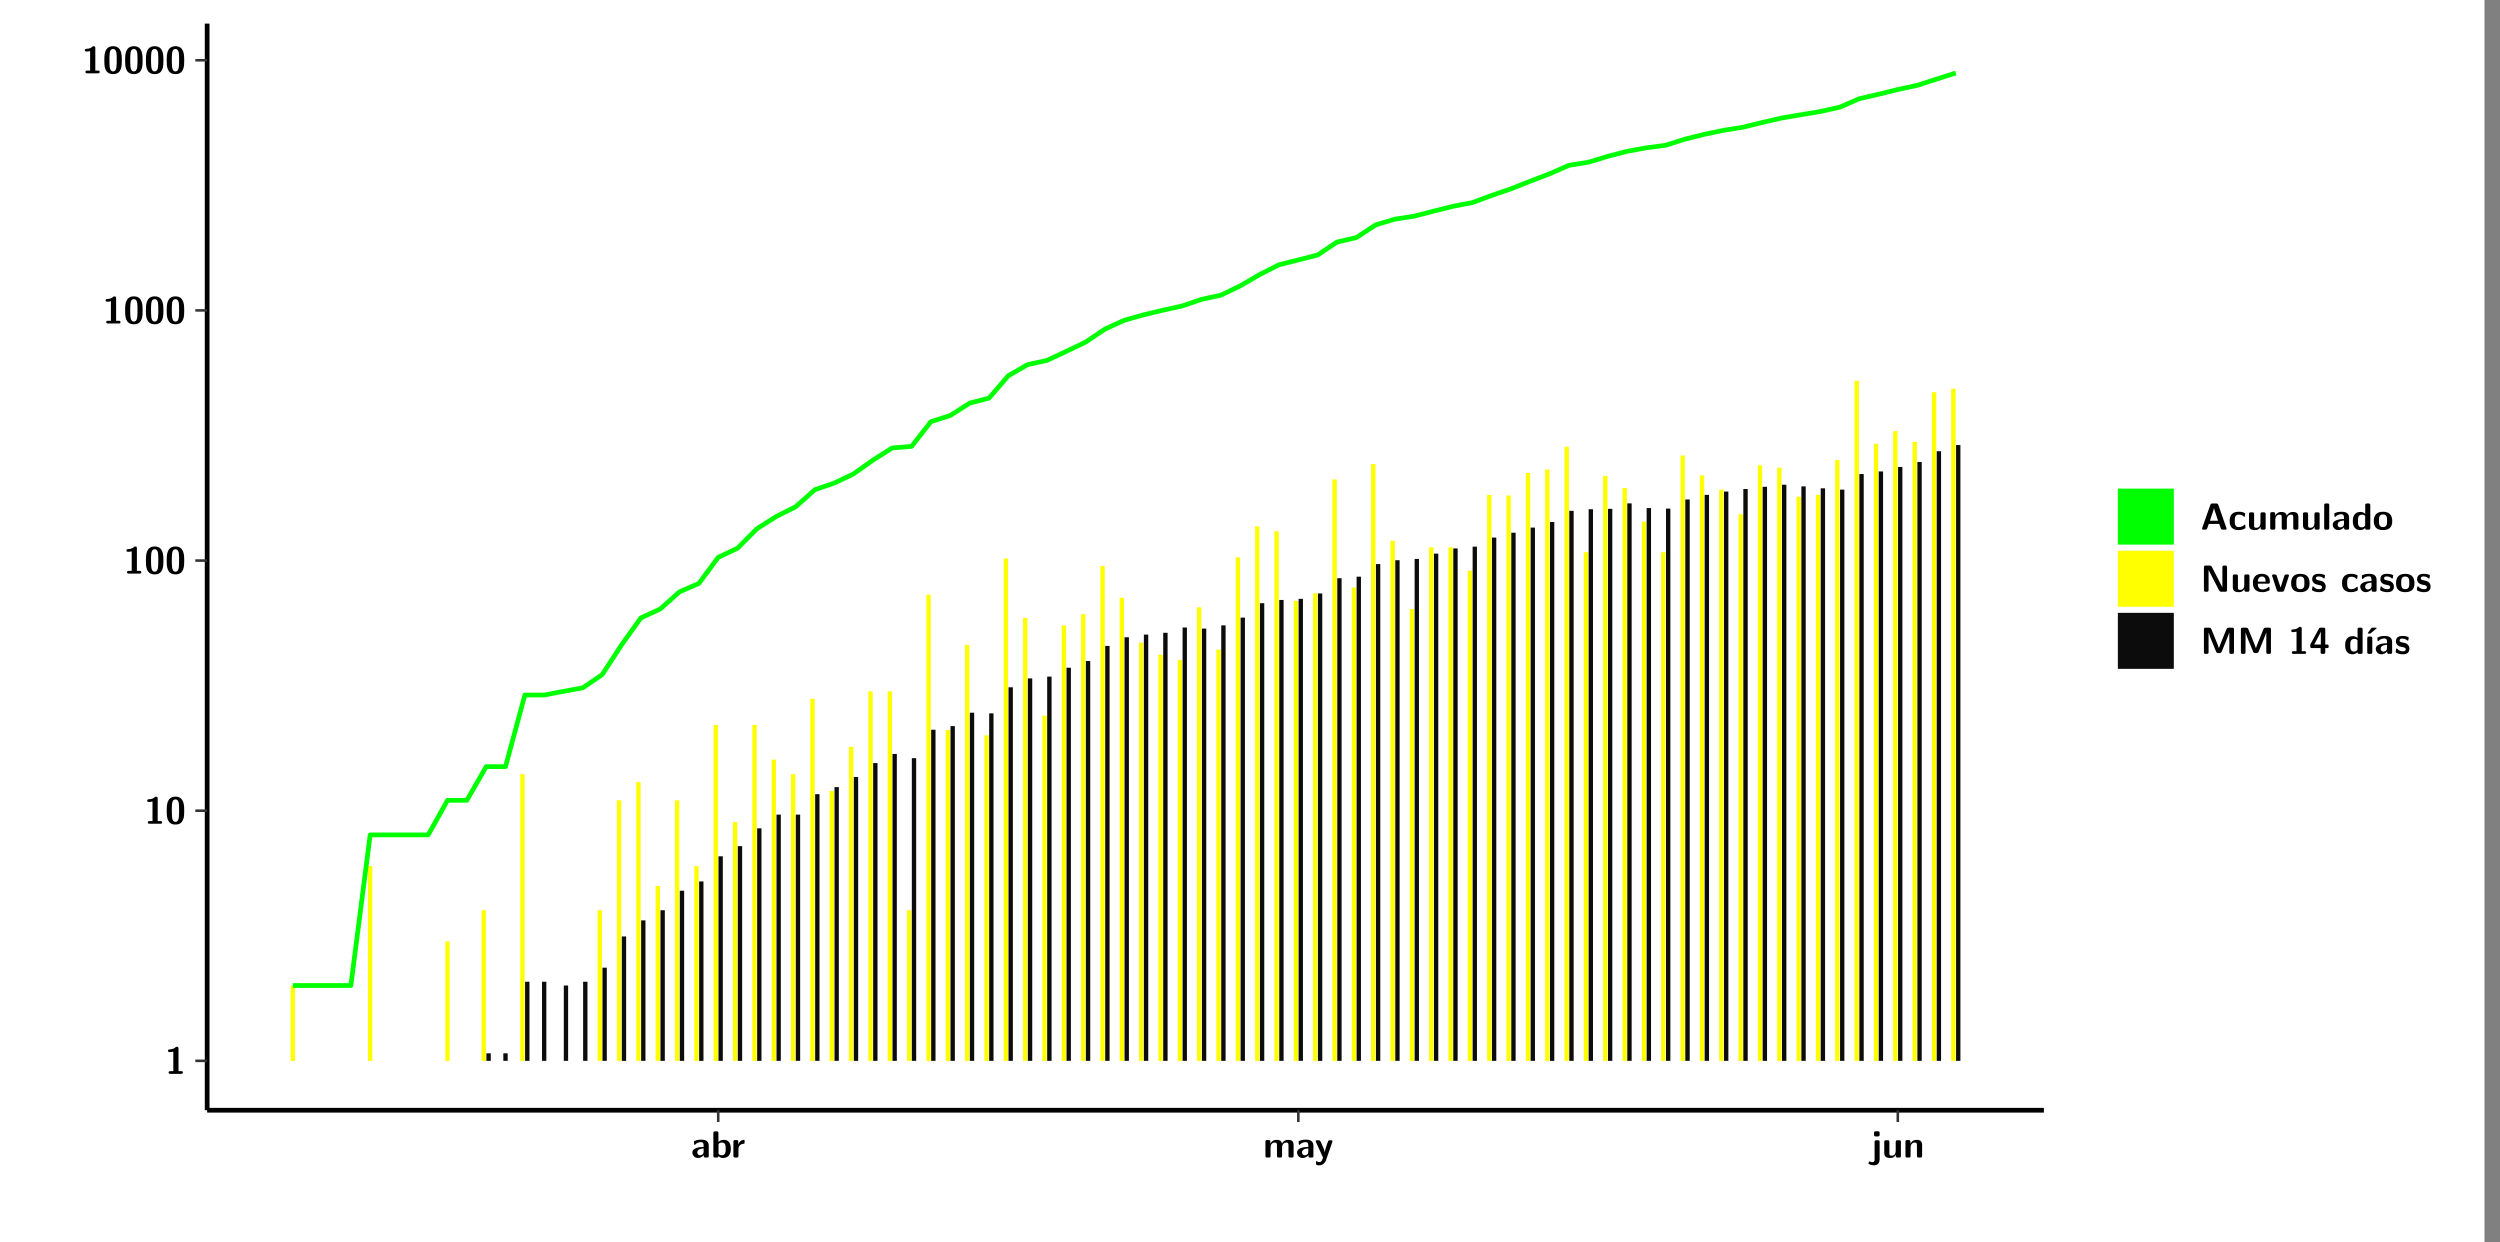 <?xml version="1.0" encoding="UTF-8"?>
<svg xmlns="http://www.w3.org/2000/svg" xmlns:xlink="http://www.w3.org/1999/xlink" width="579.653pt" height="288pt" viewBox="0 0 579.653 288" version="1.1">
<rect x="0" y="0" width="579.653" height="288" fill="#808080" stroke="none"/>
<defs>
<g>
<symbol overflow="visible" id="glyph0-0">
<path style="stroke:none;" d=""/>
</symbol>
<symbol overflow="visible" id="glyph0-1">
<path style="stroke:none;" d="M 3.109 -5.859 C 3.109 -6.016 3.109 -6.281 2.719 -6.281 C 2.547 -6.281 2.516 -6.266 2.406 -6.156 C 2.25 -6.016 1.922 -5.688 1.047 -5.672 C 0.891 -5.672 0.672 -5.609 0.672 -5.359 C 0.672 -5.047 0.969 -5.047 1.094 -5.047 C 1.344 -5.047 1.656 -5.078 1.906 -5.156 L 1.906 -0.625 L 1.234 -0.625 C 1.109 -0.625 0.812 -0.625 0.812 -0.312 C 0.812 0 1.109 0 1.234 0 L 3.719 0 C 3.828 0 4.141 0 4.141 -0.312 C 4.141 -0.625 3.828 -0.625 3.719 -0.625 L 3.109 -0.625 Z M 3.109 -5.859 "/>
</symbol>
<symbol overflow="visible" id="glyph0-2">
<path style="stroke:none;" d="M 4.438 -3 C 4.438 -4.203 4.438 -6.281 2.406 -6.281 C 0.375 -6.281 0.375 -4.219 0.375 -3 C 0.375 -1.812 0.375 0.188 2.406 0.188 C 4.438 0.188 4.438 -1.781 4.438 -3 Z M 2.406 -0.438 C 1.75 -0.438 1.656 -1.25 1.625 -1.484 C 1.562 -1.953 1.562 -2.766 1.562 -3.125 C 1.562 -3.641 1.562 -4.203 1.625 -4.641 C 1.641 -4.875 1.734 -5.641 2.406 -5.641 C 3.047 -5.641 3.156 -4.906 3.188 -4.734 C 3.25 -4.281 3.25 -3.594 3.25 -3.125 C 3.25 -2.625 3.25 -1.953 3.188 -1.469 C 3.156 -1.234 3.062 -0.438 2.406 -0.438 Z M 2.406 -0.438 "/>
</symbol>
<symbol overflow="visible" id="glyph0-3">
<path style="stroke:none;" d="M 4.062 -2.766 C 4.062 -4.156 2.734 -4.156 2.297 -4.156 C 1.891 -4.156 1.453 -4.125 0.859 -3.891 C 0.672 -3.797 0.625 -3.781 0.625 -3.688 C 0.625 -3.625 0.688 -3.109 0.688 -3.047 C 0.703 -2.984 0.75 -2.938 0.812 -2.938 C 0.844 -2.938 0.875 -2.969 0.906 -3 C 1.281 -3.391 1.719 -3.578 2.266 -3.578 C 2.734 -3.578 2.875 -3.297 2.875 -2.781 L 2.875 -2.469 C 2.562 -2.469 0.266 -2.453 0.266 -1.172 C 0.266 -0.547 0.766 0.094 1.531 0.094 C 1.828 0.094 2.484 0.016 2.906 -0.594 L 2.906 -0.422 C 2.906 -0.141 2.969 0 3.328 0 L 3.641 0 C 3.984 0 4.062 -0.109 4.062 -0.422 Z M 2.875 -1.344 C 2.875 -0.531 2.047 -0.531 2.016 -0.531 C 1.641 -0.531 1.406 -0.844 1.406 -1.188 C 1.406 -2.047 2.625 -2.109 2.875 -2.109 Z M 2.875 -1.344 "/>
</symbol>
<symbol overflow="visible" id="glyph0-4">
<path style="stroke:none;" d="M 1.703 -5.656 C 1.703 -5.938 1.641 -6.078 1.281 -6.078 L 0.953 -6.078 C 0.641 -6.078 0.531 -5.984 0.531 -5.656 L 0.531 -0.422 C 0.531 -0.109 0.625 0 0.953 0 L 1.312 0 C 1.453 0 1.719 0 1.734 -0.344 C 2.125 0.094 2.578 0.094 2.719 0.094 C 4.578 0.094 4.578 -1.594 4.578 -2.031 C 4.578 -2.453 4.578 -4.109 2.938 -4.109 C 2.219 -4.109 1.781 -3.703 1.703 -3.625 Z M 1.734 -3.172 C 1.844 -3.281 2.109 -3.484 2.5 -3.484 C 3.391 -3.484 3.391 -2.672 3.391 -2.016 C 3.391 -1.375 3.391 -0.531 2.406 -0.531 C 2.047 -0.531 1.828 -0.75 1.734 -0.875 Z M 1.734 -3.172 "/>
</symbol>
<symbol overflow="visible" id="glyph0-5">
<path style="stroke:none;" d="M 1.703 -2.016 C 1.703 -2.844 2.391 -3.188 2.938 -3.219 C 3.109 -3.234 3.125 -3.234 3.125 -3.469 L 3.125 -3.875 C 3.125 -4.047 3.125 -4.109 2.969 -4.109 C 2.719 -4.109 2.078 -4.031 1.672 -3.078 L 1.656 -3.078 L 1.656 -3.641 C 1.656 -3.922 1.594 -4.062 1.234 -4.062 L 0.953 -4.062 C 0.641 -4.062 0.531 -3.969 0.531 -3.641 L 0.531 -0.422 C 0.531 -0.109 0.625 0 0.953 0 L 1.281 0 C 1.609 0 1.703 -0.109 1.703 -0.422 Z M 1.703 -2.016 "/>
</symbol>
<symbol overflow="visible" id="glyph0-6">
<path style="stroke:none;" d="M 7.062 -2.844 C 7.062 -3.75 6.672 -4.109 5.781 -4.109 C 5.156 -4.109 4.688 -3.828 4.359 -3.25 C 4.219 -4.078 3.484 -4.109 3.109 -4.109 C 2.938 -4.109 2.578 -4.109 2.188 -3.828 C 1.906 -3.625 1.734 -3.344 1.672 -3.203 L 1.672 -3.641 C 1.672 -3.922 1.609 -4.062 1.25 -4.062 L 0.953 -4.062 C 0.625 -4.062 0.531 -3.969 0.531 -3.641 L 0.531 -0.422 C 0.531 -0.109 0.625 0 0.953 0 L 1.297 0 C 1.625 0 1.719 -0.109 1.719 -0.422 L 1.719 -2.359 C 1.719 -3.141 2.25 -3.484 2.688 -3.484 C 3.109 -3.484 3.203 -3.297 3.203 -2.828 L 3.203 -0.422 C 3.203 -0.109 3.297 0 3.625 0 L 3.969 0 C 4.297 0 4.391 -0.109 4.391 -0.422 L 4.391 -2.359 C 4.391 -3.141 4.922 -3.484 5.359 -3.484 C 5.781 -3.484 5.875 -3.297 5.875 -2.828 L 5.875 -0.422 C 5.875 -0.109 5.969 0 6.297 0 L 6.641 0 C 6.984 0 7.062 -0.109 7.062 -0.422 Z M 7.062 -2.844 "/>
</symbol>
<symbol overflow="visible" id="glyph0-7">
<path style="stroke:none;" d="M 4.109 -3.609 C 4.141 -3.719 4.141 -3.734 4.141 -3.781 C 4.141 -4.016 3.906 -4.016 3.797 -4.016 L 3.609 -4.016 C 3.469 -4.016 3.266 -4.016 3.141 -3.812 C 3.109 -3.766 2.406 -1.828 2.359 -1.25 L 2.344 -1.25 C 2.312 -1.672 1.953 -2.484 1.562 -3.328 C 1.328 -3.891 1.266 -4.016 0.828 -4.016 L 0.594 -4.016 C 0.469 -4.016 0.25 -4.016 0.25 -3.781 C 0.25 -3.75 0.281 -3.688 0.297 -3.641 L 1.953 0 C 1.891 0.188 1.859 0.281 1.828 0.375 C 1.734 0.656 1.578 1.047 1.109 1.047 C 0.812 1.047 0.609 0.922 0.516 0.875 C 0.469 0.844 0.453 0.828 0.422 0.828 C 0.391 0.828 0.312 0.859 0.312 0.969 C 0.312 1.031 0.375 1.641 0.391 1.672 C 0.469 1.781 0.953 1.797 1.094 1.797 C 2.172 1.797 2.609 0.766 2.672 0.547 Z M 4.109 -3.609 "/>
</symbol>
<symbol overflow="visible" id="glyph0-8">
<path style="stroke:none;" d="M 1.969 -5.672 C 1.969 -5.953 1.906 -6.094 1.547 -6.094 L 1.094 -6.094 C 0.766 -6.094 0.672 -5.984 0.672 -5.672 L 0.672 -5.312 C 0.672 -5.031 0.734 -4.891 1.094 -4.891 L 1.547 -4.891 C 1.875 -4.891 1.969 -5 1.969 -5.312 Z M 0.797 0.484 C 0.797 0.703 0.797 1.062 0.25 1.062 C 0.156 1.062 -0.094 1.031 -0.266 0.922 C -0.359 0.875 -0.375 0.875 -0.406 0.875 C -0.484 0.875 -0.5 0.922 -0.547 1.094 C -0.609 1.281 -0.625 1.359 -0.625 1.391 C -0.625 1.547 0.109 1.797 0.656 1.797 C 1.625 1.797 1.969 1.141 1.969 0.281 L 1.969 -3.594 C 1.969 -3.875 1.906 -4.016 1.547 -4.016 L 1.219 -4.016 C 0.891 -4.016 0.797 -3.906 0.797 -3.594 Z M 0.797 0.484 "/>
</symbol>
<symbol overflow="visible" id="glyph0-9">
<path style="stroke:none;" d="M 4.391 -3.594 C 4.391 -3.875 4.328 -4.016 3.969 -4.016 L 3.609 -4.016 C 3.281 -4.016 3.188 -3.906 3.188 -3.594 L 3.188 -1.516 C 3.188 -0.938 2.891 -0.438 2.266 -0.438 C 1.766 -0.438 1.719 -0.562 1.719 -1.031 L 1.719 -3.594 C 1.719 -3.875 1.656 -4.016 1.297 -4.016 L 0.953 -4.016 C 0.625 -4.016 0.531 -3.922 0.531 -3.594 L 0.531 -1.109 C 0.531 -0.172 1.031 0.094 1.953 0.094 C 2.188 0.094 2.812 0.094 3.219 -0.656 L 3.219 -0.422 C 3.219 -0.141 3.281 0 3.641 0 L 3.969 0 C 4.297 0 4.391 -0.109 4.391 -0.422 Z M 4.391 -3.594 "/>
</symbol>
<symbol overflow="visible" id="glyph0-10">
<path style="stroke:none;" d="M 4.391 -2.844 C 4.391 -3.75 4 -4.109 3.109 -4.109 C 2.188 -4.109 1.781 -3.438 1.672 -3.203 L 1.672 -3.641 C 1.672 -3.922 1.609 -4.062 1.25 -4.062 L 0.953 -4.062 C 0.625 -4.062 0.531 -3.969 0.531 -3.641 L 0.531 -0.422 C 0.531 -0.109 0.625 0 0.953 0 L 1.297 0 C 1.625 0 1.719 -0.109 1.719 -0.422 L 1.719 -2.359 C 1.719 -3.125 2.219 -3.484 2.688 -3.484 C 3.109 -3.484 3.188 -3.281 3.188 -2.828 L 3.188 -0.422 C 3.188 -0.141 3.25 0 3.609 0 L 3.969 0 C 4.297 0 4.391 -0.109 4.391 -0.422 Z M 4.391 -2.844 "/>
</symbol>
<symbol overflow="visible" id="glyph0-11">
<path style="stroke:none;" d="M 4.156 -5.703 C 4.031 -6.078 3.766 -6.078 3.594 -6.078 L 2.828 -6.078 C 2.641 -6.078 2.391 -6.078 2.266 -5.703 L 0.406 -0.406 C 0.375 -0.297 0.375 -0.281 0.375 -0.234 C 0.375 0 0.594 0 0.703 0 L 1.031 0 C 1.188 0 1.453 0 1.578 -0.344 L 1.922 -1.328 L 4.344 -1.328 L 4.641 -0.484 C 4.75 -0.172 4.812 0 5.234 0 L 5.703 0 C 5.828 0 6.047 0 6.047 -0.234 C 6.047 -0.281 6.047 -0.297 6 -0.406 Z M 2.812 -3.938 C 2.938 -4.328 3.062 -4.656 3.125 -4.969 L 3.141 -4.969 C 3.188 -4.766 3.188 -4.75 3.25 -4.547 L 4.078 -2.078 L 2.188 -2.078 Z M 2.812 -3.938 "/>
</symbol>
<symbol overflow="visible" id="glyph0-12">
<path style="stroke:none;" d="M 4 -0.438 C 4 -0.531 3.969 -0.938 3.953 -1.047 C 3.953 -1.078 3.938 -1.172 3.844 -1.172 C 3.812 -1.172 3.797 -1.172 3.703 -1.078 C 3.562 -0.953 3.141 -0.594 2.422 -0.594 C 1.516 -0.594 1.516 -1.469 1.516 -2.031 C 1.516 -2.75 1.562 -3.484 2.453 -3.484 C 3.031 -3.484 3.266 -3.344 3.578 -3.078 C 3.688 -2.984 3.703 -2.984 3.734 -2.984 C 3.828 -2.984 3.844 -3.062 3.844 -3.094 C 3.859 -3.172 3.953 -3.656 3.953 -3.703 C 3.953 -3.781 3.891 -3.812 3.75 -3.891 C 3.328 -4.078 3.062 -4.156 2.453 -4.156 C 1.141 -4.156 0.328 -3.547 0.328 -2.016 C 0.328 -0.562 1.078 0.094 2.406 0.094 C 2.641 0.094 3.172 0.094 3.75 -0.203 C 4 -0.344 4 -0.344 4 -0.438 Z M 4 -0.438 "/>
</symbol>
<symbol overflow="visible" id="glyph0-13">
<path style="stroke:none;" d="M 1.703 -5.656 C 1.703 -5.938 1.641 -6.078 1.281 -6.078 L 0.953 -6.078 C 0.641 -6.078 0.531 -5.984 0.531 -5.656 L 0.531 -0.422 C 0.531 -0.109 0.625 0 0.953 0 L 1.281 0 C 1.609 0 1.703 -0.109 1.703 -0.422 Z M 1.703 -5.656 "/>
</symbol>
<symbol overflow="visible" id="glyph0-14">
<path style="stroke:none;" d="M 4.375 -5.656 C 4.375 -5.938 4.312 -6.078 3.953 -6.078 L 3.625 -6.078 C 3.297 -6.078 3.203 -5.969 3.203 -5.656 L 3.203 -3.672 C 2.812 -4.047 2.375 -4.109 2.109 -4.109 C 0.328 -4.109 0.328 -2.422 0.328 -2 C 0.328 -1.594 0.328 0.094 2.062 0.094 C 2.422 0.094 2.812 -0.016 3.188 -0.406 C 3.188 -0.094 3.297 0 3.609 0 L 3.953 0 C 4.281 0 4.375 -0.109 4.375 -0.422 Z M 3.188 -1.094 C 3.188 -0.953 3.188 -0.875 2.922 -0.688 C 2.703 -0.547 2.5 -0.531 2.406 -0.531 C 1.516 -0.531 1.516 -1.344 1.516 -2 C 1.516 -2.656 1.516 -3.484 2.5 -3.484 C 2.75 -3.484 2.984 -3.391 3.188 -3.203 Z M 3.188 -1.094 "/>
</symbol>
<symbol overflow="visible" id="glyph0-15">
<path style="stroke:none;" d="M 4.547 -1.969 C 4.547 -3.406 3.844 -4.156 2.406 -4.156 C 0.953 -4.156 0.266 -3.391 0.266 -1.969 C 0.266 -0.547 1.031 0.094 2.406 0.094 C 3.781 0.094 4.547 -0.531 4.547 -1.969 Z M 2.406 -0.594 C 1.469 -0.594 1.469 -1.375 1.469 -2.078 C 1.469 -2.75 1.469 -3.531 2.406 -3.531 C 3.344 -3.531 3.344 -2.766 3.344 -2.078 C 3.344 -1.391 3.344 -0.594 2.406 -0.594 Z M 2.406 -0.594 "/>
</symbol>
<symbol overflow="visible" id="glyph0-16">
<path style="stroke:none;" d="M 2.656 -5.734 C 2.469 -6.078 2.203 -6.078 2.031 -6.078 L 1.219 -6.078 C 0.906 -6.078 0.797 -5.984 0.797 -5.656 L 0.797 -0.422 C 0.797 -0.109 0.891 0 1.219 0 L 1.453 0 C 1.781 0 1.875 -0.109 1.875 -0.422 L 1.875 -5.016 L 1.891 -5.016 L 4.297 -0.344 C 4.484 0 4.75 0 4.922 0 L 5.734 0 C 6.062 0 6.156 -0.109 6.156 -0.422 L 6.156 -5.656 C 6.156 -5.938 6.094 -6.078 5.734 -6.078 L 5.5 -6.078 C 5.156 -6.078 5.078 -5.969 5.078 -5.656 L 5.078 -1.062 L 5.062 -1.062 Z M 2.656 -5.734 "/>
</symbol>
<symbol overflow="visible" id="glyph0-17">
<path style="stroke:none;" d="M 3.781 -1.875 C 3.984 -1.875 4.203 -1.891 4.203 -2.281 C 4.203 -3.406 3.672 -4.156 2.359 -4.156 C 0.969 -4.156 0.266 -3.375 0.266 -2.047 C 0.266 -0.609 1.109 0.094 2.484 0.094 C 2.812 0.094 3.312 0.047 3.891 -0.234 C 4.078 -0.328 4.141 -0.359 4.141 -0.469 C 4.141 -0.531 4.125 -0.781 4.109 -0.844 C 4.078 -1.125 4.062 -1.125 3.984 -1.125 C 3.953 -1.125 3.938 -1.125 3.844 -1.047 C 3.328 -0.594 2.797 -0.531 2.516 -0.531 C 1.531 -0.531 1.422 -1.312 1.391 -1.875 Z M 1.406 -2.344 C 1.422 -2.875 1.609 -3.531 2.359 -3.531 C 3.062 -3.531 3.203 -3.031 3.219 -2.344 Z M 1.406 -2.344 "/>
</symbol>
<symbol overflow="visible" id="glyph0-18">
<path style="stroke:none;" d="M 4.109 -3.609 C 4.141 -3.719 4.141 -3.75 4.141 -3.766 C 4.141 -4.016 3.922 -4.016 3.797 -4.016 L 3.609 -4.016 C 3.25 -4.016 3.141 -3.891 3.062 -3.641 L 2.203 -0.984 L 1.328 -3.641 C 1.266 -3.828 1.203 -4.016 0.781 -4.016 L 0.578 -4.016 C 0.453 -4.016 0.234 -4.016 0.234 -3.766 C 0.234 -3.75 0.234 -3.719 0.266 -3.609 L 1.312 -0.375 C 1.438 0 1.703 0 1.859 0 L 2.5 0 C 2.672 0 2.938 0 3.062 -0.375 Z M 4.109 -3.609 "/>
</symbol>
<symbol overflow="visible" id="glyph0-19">
<path style="stroke:none;" d="M 3.469 -1.234 C 3.469 -1.734 3.203 -2.031 3.047 -2.172 C 2.703 -2.484 2.391 -2.547 2.031 -2.609 C 1.547 -2.703 1.188 -2.766 1.188 -3.109 C 1.188 -3.469 1.484 -3.547 1.828 -3.547 C 2.406 -3.547 2.719 -3.328 2.953 -3.125 C 3.047 -3.047 3.062 -3.047 3.094 -3.047 C 3.188 -3.047 3.203 -3.125 3.203 -3.156 C 3.219 -3.219 3.312 -3.719 3.312 -3.766 C 3.312 -3.906 2.844 -4.031 2.75 -4.062 C 2.406 -4.156 2.125 -4.156 1.891 -4.156 C 1.5 -4.156 0.328 -4.156 0.328 -2.906 C 0.328 -2.484 0.516 -2.219 0.75 -2 C 1.062 -1.734 1.406 -1.672 1.906 -1.562 C 2.156 -1.531 2.609 -1.453 2.609 -1.062 C 2.609 -0.656 2.266 -0.594 1.922 -0.594 C 1.531 -0.594 1.047 -0.703 0.625 -1.188 C 0.594 -1.234 0.562 -1.266 0.516 -1.266 C 0.422 -1.266 0.406 -1.188 0.391 -1.125 C 0.375 -1.016 0.266 -0.516 0.266 -0.422 C 0.266 -0.266 0.922 -0.062 0.922 -0.047 C 1.406 0.094 1.766 0.094 1.922 0.094 C 2.359 0.094 3.469 0.062 3.469 -1.234 Z M 3.469 -1.234 "/>
</symbol>
<symbol overflow="visible" id="glyph0-20">
<path style="stroke:none;" d="M 4.859 -2.859 C 4.688 -2.422 4.359 -1.609 4.281 -1.312 C 4.203 -1.625 3.844 -2.484 3.656 -2.953 L 2.531 -5.719 C 2.391 -6.078 2.109 -6.078 1.953 -6.078 L 1.219 -6.078 C 0.906 -6.078 0.797 -5.984 0.797 -5.656 L 0.797 -0.422 C 0.797 -0.109 0.891 0 1.219 0 L 1.453 0 C 1.781 0 1.875 -0.109 1.875 -0.422 L 1.875 -4.953 L 1.891 -4.953 C 1.984 -4.562 2.375 -3.578 2.578 -3.062 L 3.609 -0.562 C 3.766 -0.188 3.969 -0.188 4.266 -0.188 C 4.562 -0.188 4.781 -0.188 4.938 -0.562 L 6.062 -3.328 C 6.141 -3.531 6.625 -4.719 6.672 -4.953 L 6.688 -4.953 L 6.688 -0.422 C 6.688 -0.141 6.75 0 7.109 0 L 7.344 0 C 7.672 0 7.766 -0.109 7.766 -0.422 L 7.766 -5.656 C 7.766 -5.938 7.703 -6.078 7.344 -6.078 L 6.609 -6.078 C 6.391 -6.078 6.172 -6.062 6.016 -5.703 Z M 4.859 -2.859 "/>
</symbol>
<symbol overflow="visible" id="glyph0-21">
<path style="stroke:none;" d="M 0.344 -2.297 C 0.266 -2.172 0.266 -2.141 0.266 -1.984 L 0.266 -1.766 C 0.266 -1.484 0.328 -1.344 0.688 -1.344 L 2.672 -1.344 L 2.672 -0.422 C 2.672 -0.141 2.719 0 3.078 0 L 3.328 0 C 3.656 0 3.75 -0.109 3.75 -0.422 L 3.75 -1.344 L 4.125 -1.344 C 4.391 -1.344 4.547 -1.406 4.547 -1.75 C 4.547 -2.078 4.422 -2.172 4.125 -2.172 L 3.75 -2.172 L 3.75 -5.656 C 3.75 -5.984 3.656 -6.078 3.328 -6.078 L 2.688 -6.078 C 2.531 -6.078 2.391 -6.078 2.281 -5.875 Z M 1.188 -2.172 C 2.578 -4.75 2.672 -5.016 2.703 -5.156 L 2.719 -5.156 L 2.719 -2.172 Z M 1.188 -2.172 "/>
</symbol>
<symbol overflow="visible" id="glyph0-22">
<path style="stroke:none;" d="M 3.906 -5.844 C 3.953 -5.875 4 -5.922 4 -5.969 C 4 -6.078 3.906 -6.078 3.766 -6.078 L 3.047 -6.078 C 2.875 -6.078 2.859 -6.078 2.781 -5.984 L 2.031 -4.953 C 1.953 -4.859 1.953 -4.844 1.953 -4.828 C 1.953 -4.703 2.047 -4.703 2.188 -4.703 L 2.516 -4.703 Z M 3.906 -5.844 "/>
</symbol>
<symbol overflow="visible" id="glyph0-23">
<path style="stroke:none;" d="M 1.703 -3.594 C 1.703 -3.875 1.641 -4.016 1.281 -4.016 L 0.953 -4.016 C 0.641 -4.016 0.531 -3.922 0.531 -3.594 L 0.531 -0.422 C 0.531 -0.109 0.625 0 0.953 0 L 1.281 0 C 1.609 0 1.703 -0.109 1.703 -0.422 Z M 1.703 -3.594 "/>
</symbol>
</g>
<clipPath id="clip1">
  <path d="M 0 0 L 576.008 0 L 576.008 288 L 0 288 Z M 0 0 "/>
</clipPath>
<clipPath id="clip2">
  <path d="M 48.031 5.477 L 473.898 5.477 L 473.898 257.414 L 48.031 257.414 Z M 48.031 5.477 "/>
</clipPath>
</defs>
<g id="surface1">
<g clip-path="url(#clip1)" clip-rule="nonzero">
<path style="fill-rule:nonzero;fill:rgb(100%,100%,100%);fill-opacity:1;stroke-width:0.598;stroke-linecap:round;stroke-linejoin:round;stroke:rgb(100%,100%,100%);stroke-opacity:1;stroke-miterlimit:10;" d="M 0 0 L 0 288.004 L 576.008 288.004 L 576.008 0 Z M 0 0 " transform="matrix(1,0,0,-1,0,288)"/>
</g>
<g clip-path="url(#clip2)" clip-rule="nonzero">
<path style=" stroke:none;fill-rule:nonzero;fill:rgb(100%,100%,100%);fill-opacity:1;" d="M 48.031 257.414 L 48.031 5.477 L 473.898 5.477 L 473.898 257.414 Z M 48.031 257.414 "/>
</g>
<path style=" stroke:none;fill-rule:nonzero;fill:rgb(100%,100%,0%);fill-opacity:1;" d="M 67.387 245.969 L 67.387 228.504 L 68.395 228.504 L 68.395 245.969 Z M 67.387 245.969 "/>
<path style=" stroke:none;fill-rule:nonzero;fill:rgb(100%,100%,0%);fill-opacity:1;" d="M 85.32 245.969 L 85.32 200.836 L 86.328 200.836 L 86.328 245.969 Z M 85.32 245.969 "/>
<path style=" stroke:none;fill-rule:nonzero;fill:rgb(100%,100%,0%);fill-opacity:1;" d="M 103.254 245.969 L 103.254 218.289 L 104.262 218.289 L 104.262 245.969 Z M 103.254 245.969 "/>
<path style=" stroke:none;fill-rule:nonzero;fill:rgb(100%,100%,0%);fill-opacity:1;" d="M 111.664 245.969 L 111.664 211.047 L 112.668 211.047 L 112.668 245.969 Z M 111.664 245.969 "/>
<path style=" stroke:none;fill-rule:nonzero;fill:rgb(4.999%,4.999%,4.999%);fill-opacity:1;" d="M 112.777 245.969 L 112.777 244.223 L 113.793 244.223 L 113.793 245.969 Z M 112.777 245.969 "/>
<path style=" stroke:none;fill-rule:nonzero;fill:rgb(4.999%,4.999%,4.999%);fill-opacity:1;" d="M 116.703 245.969 L 116.703 244.223 L 117.711 244.223 L 117.711 245.969 Z M 116.703 245.969 "/>
<path style=" stroke:none;fill-rule:nonzero;fill:rgb(100%,100%,0%);fill-opacity:1;" d="M 120.629 245.969 L 120.629 179.496 L 121.637 179.496 L 121.637 245.969 Z M 120.629 245.969 "/>
<path style=" stroke:none;fill-rule:nonzero;fill:rgb(4.999%,4.999%,4.999%);fill-opacity:1;" d="M 121.746 245.969 L 121.746 227.625 L 122.762 227.625 L 122.762 245.969 Z M 121.746 245.969 "/>
<path style=" stroke:none;fill-rule:nonzero;fill:rgb(4.999%,4.999%,4.999%);fill-opacity:1;" d="M 125.672 245.969 L 125.672 227.625 L 126.676 227.625 L 126.676 245.969 Z M 125.672 245.969 "/>
<path style=" stroke:none;fill-rule:nonzero;fill:rgb(4.999%,4.999%,4.999%);fill-opacity:1;" d="M 130.723 245.969 L 130.723 228.504 L 131.727 228.504 L 131.727 245.969 Z M 130.723 245.969 "/>
<path style=" stroke:none;fill-rule:nonzero;fill:rgb(4.999%,4.999%,4.999%);fill-opacity:1;" d="M 135.203 245.969 L 135.203 227.625 L 136.211 227.625 L 136.211 245.969 Z M 135.203 245.969 "/>
<path style=" stroke:none;fill-rule:nonzero;fill:rgb(100%,100%,0%);fill-opacity:1;" d="M 138.562 245.969 L 138.562 211.047 L 139.57 211.047 L 139.57 245.969 Z M 138.562 245.969 "/>
<path style=" stroke:none;fill-rule:nonzero;fill:rgb(4.999%,4.999%,4.999%);fill-opacity:1;" d="M 139.688 245.969 L 139.688 224.367 L 140.695 224.367 L 140.695 245.969 Z M 139.688 245.969 "/>
<path style=" stroke:none;fill-rule:nonzero;fill:rgb(100%,100%,0%);fill-opacity:1;" d="M 143.047 245.969 L 143.047 185.562 L 144.051 185.562 L 144.051 245.969 Z M 143.047 245.969 "/>
<path style=" stroke:none;fill-rule:nonzero;fill:rgb(4.999%,4.999%,4.999%);fill-opacity:1;" d="M 144.172 245.969 L 144.172 217.125 L 145.176 217.125 L 145.176 245.969 Z M 144.172 245.969 "/>
<path style=" stroke:none;fill-rule:nonzero;fill:rgb(100%,100%,0%);fill-opacity:1;" d="M 147.527 245.969 L 147.527 181.359 L 148.535 181.359 L 148.535 245.969 Z M 147.527 245.969 "/>
<path style=" stroke:none;fill-rule:nonzero;fill:rgb(4.999%,4.999%,4.999%);fill-opacity:1;" d="M 148.656 245.969 L 148.656 213.398 L 149.66 213.398 L 149.66 245.969 Z M 148.656 245.969 "/>
<path style=" stroke:none;fill-rule:nonzero;fill:rgb(100%,100%,0%);fill-opacity:1;" d="M 152.012 245.969 L 152.012 205.43 L 153.02 205.43 L 153.02 245.969 Z M 152.012 245.969 "/>
<path style=" stroke:none;fill-rule:nonzero;fill:rgb(4.999%,4.999%,4.999%);fill-opacity:1;" d="M 153.137 245.969 L 153.137 211.047 L 154.145 211.047 L 154.145 245.969 Z M 153.137 245.969 "/>
<path style=" stroke:none;fill-rule:nonzero;fill:rgb(100%,100%,0%);fill-opacity:1;" d="M 156.496 245.969 L 156.496 185.562 L 157.5 185.562 L 157.5 245.969 Z M 156.496 245.969 "/>
<path style=" stroke:none;fill-rule:nonzero;fill:rgb(4.999%,4.999%,4.999%);fill-opacity:1;" d="M 157.621 245.969 L 157.621 206.523 L 158.629 206.523 L 158.629 245.969 Z M 157.621 245.969 "/>
<path style=" stroke:none;fill-rule:nonzero;fill:rgb(100%,100%,0%);fill-opacity:1;" d="M 160.977 245.969 L 160.977 200.836 L 161.984 200.836 L 161.984 245.969 Z M 160.977 245.969 "/>
<path style=" stroke:none;fill-rule:nonzero;fill:rgb(4.999%,4.999%,4.999%);fill-opacity:1;" d="M 162.105 245.969 L 162.105 204.371 L 163.109 204.371 L 163.109 245.969 Z M 162.105 245.969 "/>
<path style=" stroke:none;fill-rule:nonzero;fill:rgb(100%,100%,0%);fill-opacity:1;" d="M 165.461 245.969 L 165.461 168.109 L 166.477 168.109 L 166.477 245.969 Z M 165.461 245.969 "/>
<path style=" stroke:none;fill-rule:nonzero;fill:rgb(4.999%,4.999%,4.999%);fill-opacity:1;" d="M 166.586 245.969 L 166.586 198.543 L 167.594 198.543 L 167.594 245.969 Z M 166.586 245.969 "/>
<path style=" stroke:none;fill-rule:nonzero;fill:rgb(100%,100%,0%);fill-opacity:1;" d="M 169.945 245.969 L 169.945 190.625 L 170.961 190.625 L 170.961 245.969 Z M 169.945 245.969 "/>
<path style=" stroke:none;fill-rule:nonzero;fill:rgb(4.999%,4.999%,4.999%);fill-opacity:1;" d="M 171.07 245.969 L 171.07 196.191 L 172.078 196.191 L 172.078 245.969 Z M 171.07 245.969 "/>
<path style=" stroke:none;fill-rule:nonzero;fill:rgb(100%,100%,0%);fill-opacity:1;" d="M 174.43 245.969 L 174.43 168.109 L 175.445 168.109 L 175.445 245.969 Z M 174.43 245.969 "/>
<path style=" stroke:none;fill-rule:nonzero;fill:rgb(4.999%,4.999%,4.999%);fill-opacity:1;" d="M 175.555 245.969 L 175.555 192.059 L 176.559 192.059 L 176.559 245.969 Z M 175.555 245.969 "/>
<path style=" stroke:none;fill-rule:nonzero;fill:rgb(100%,100%,0%);fill-opacity:1;" d="M 178.91 245.969 L 178.91 176.129 L 179.926 176.129 L 179.926 245.969 Z M 178.91 245.969 "/>
<path style=" stroke:none;fill-rule:nonzero;fill:rgb(4.999%,4.999%,4.999%);fill-opacity:1;" d="M 180.039 245.969 L 180.039 188.879 L 181.043 188.879 L 181.043 245.969 Z M 180.039 245.969 "/>
<path style=" stroke:none;fill-rule:nonzero;fill:rgb(100%,100%,0%);fill-opacity:1;" d="M 183.395 245.969 L 183.395 179.496 L 184.41 179.496 L 184.41 245.969 Z M 183.395 245.969 "/>
<path style=" stroke:none;fill-rule:nonzero;fill:rgb(4.999%,4.999%,4.999%);fill-opacity:1;" d="M 184.52 245.969 L 184.52 188.879 L 185.527 188.879 L 185.527 245.969 Z M 184.52 245.969 "/>
<path style=" stroke:none;fill-rule:nonzero;fill:rgb(100%,100%,0%);fill-opacity:1;" d="M 187.879 245.969 L 187.879 162.031 L 188.895 162.031 L 188.895 245.969 Z M 187.879 245.969 "/>
<path style=" stroke:none;fill-rule:nonzero;fill:rgb(4.999%,4.999%,4.999%);fill-opacity:1;" d="M 189.004 245.969 L 189.004 184.137 L 190.012 184.137 L 190.012 245.969 Z M 189.004 245.969 "/>
<path style=" stroke:none;fill-rule:nonzero;fill:rgb(100%,100%,0%);fill-opacity:1;" d="M 192.359 245.969 L 192.359 183.371 L 193.379 183.371 L 193.379 245.969 Z M 192.359 245.969 "/>
<path style=" stroke:none;fill-rule:nonzero;fill:rgb(4.999%,4.999%,4.999%);fill-opacity:1;" d="M 193.488 245.969 L 193.488 182.496 L 194.492 182.496 L 194.492 245.969 Z M 193.488 245.969 "/>
<path style=" stroke:none;fill-rule:nonzero;fill:rgb(100%,100%,0%);fill-opacity:1;" d="M 196.844 245.969 L 196.844 173.16 L 197.859 173.16 L 197.859 245.969 Z M 196.844 245.969 "/>
<path style=" stroke:none;fill-rule:nonzero;fill:rgb(4.999%,4.999%,4.999%);fill-opacity:1;" d="M 197.969 245.969 L 197.969 180.145 L 198.977 180.145 L 198.977 245.969 Z M 197.969 245.969 "/>
<path style=" stroke:none;fill-rule:nonzero;fill:rgb(100%,100%,0%);fill-opacity:1;" d="M 201.336 245.969 L 201.336 160.297 L 202.344 160.297 L 202.344 245.969 Z M 201.336 245.969 "/>
<path style=" stroke:none;fill-rule:nonzero;fill:rgb(4.999%,4.999%,4.999%);fill-opacity:1;" d="M 202.453 245.969 L 202.453 176.926 L 203.461 176.926 L 203.461 245.969 Z M 202.453 245.969 "/>
<path style=" stroke:none;fill-rule:nonzero;fill:rgb(100%,100%,0%);fill-opacity:1;" d="M 205.82 245.969 L 205.82 160.297 L 206.828 160.297 L 206.828 245.969 Z M 205.82 245.969 "/>
<path style=" stroke:none;fill-rule:nonzero;fill:rgb(4.999%,4.999%,4.999%);fill-opacity:1;" d="M 206.938 245.969 L 206.938 174.812 L 207.941 174.812 L 207.941 245.969 Z M 206.938 245.969 "/>
<path style=" stroke:none;fill-rule:nonzero;fill:rgb(100%,100%,0%);fill-opacity:1;" d="M 210.305 245.969 L 210.305 211.047 L 211.309 211.047 L 211.309 245.969 Z M 210.305 245.969 "/>
<path style=" stroke:none;fill-rule:nonzero;fill:rgb(4.999%,4.999%,4.999%);fill-opacity:1;" d="M 211.418 245.969 L 211.418 175.789 L 212.426 175.789 L 212.426 245.969 Z M 211.418 245.969 "/>
<path style=" stroke:none;fill-rule:nonzero;fill:rgb(100%,100%,0%);fill-opacity:1;" d="M 214.789 245.969 L 214.789 137.891 L 215.793 137.891 L 215.793 245.969 Z M 214.789 245.969 "/>
<path style=" stroke:none;fill-rule:nonzero;fill:rgb(4.999%,4.999%,4.999%);fill-opacity:1;" d="M 215.902 245.969 L 215.902 169.195 L 216.91 169.195 L 216.91 245.969 Z M 215.902 245.969 "/>
<path style=" stroke:none;fill-rule:nonzero;fill:rgb(100%,100%,0%);fill-opacity:1;" d="M 219.27 245.969 L 219.27 169.273 L 220.277 169.273 L 220.277 245.969 Z M 219.27 245.969 "/>
<path style=" stroke:none;fill-rule:nonzero;fill:rgb(4.999%,4.999%,4.999%);fill-opacity:1;" d="M 220.387 245.969 L 220.387 168.355 L 221.395 168.355 L 221.395 245.969 Z M 220.387 245.969 "/>
<path style=" stroke:none;fill-rule:nonzero;fill:rgb(100%,100%,0%);fill-opacity:1;" d="M 223.754 245.969 L 223.754 149.527 L 224.762 149.527 L 224.762 245.969 Z M 223.754 245.969 "/>
<path style=" stroke:none;fill-rule:nonzero;fill:rgb(4.999%,4.999%,4.999%);fill-opacity:1;" d="M 224.871 245.969 L 224.871 165.25 L 225.875 165.25 L 225.875 245.969 Z M 224.871 245.969 "/>
<path style=" stroke:none;fill-rule:nonzero;fill:rgb(100%,100%,0%);fill-opacity:1;" d="M 228.238 245.969 L 228.238 170.508 L 229.242 170.508 L 229.242 245.969 Z M 228.238 245.969 "/>
<path style=" stroke:none;fill-rule:nonzero;fill:rgb(4.999%,4.999%,4.999%);fill-opacity:1;" d="M 229.352 245.969 L 229.352 165.398 L 230.359 165.398 L 230.359 245.969 Z M 229.352 245.969 "/>
<path style=" stroke:none;fill-rule:nonzero;fill:rgb(100%,100%,0%);fill-opacity:1;" d="M 232.719 245.969 L 232.719 129.473 L 233.727 129.473 L 233.727 245.969 Z M 232.719 245.969 "/>
<path style=" stroke:none;fill-rule:nonzero;fill:rgb(4.999%,4.999%,4.999%);fill-opacity:1;" d="M 233.836 245.969 L 233.836 159.352 L 234.844 159.352 L 234.844 245.969 Z M 233.836 245.969 "/>
<path style=" stroke:none;fill-rule:nonzero;fill:rgb(100%,100%,0%);fill-opacity:1;" d="M 237.203 245.969 L 237.203 143.262 L 238.211 143.262 L 238.211 245.969 Z M 237.203 245.969 "/>
<path style=" stroke:none;fill-rule:nonzero;fill:rgb(4.999%,4.999%,4.999%);fill-opacity:1;" d="M 238.32 245.969 L 238.32 157.297 L 239.336 157.297 L 239.336 245.969 Z M 238.32 245.969 "/>
<path style=" stroke:none;fill-rule:nonzero;fill:rgb(100%,100%,0%);fill-opacity:1;" d="M 241.688 245.969 L 241.688 165.918 L 242.691 165.918 L 242.691 245.969 Z M 241.688 245.969 "/>
<path style=" stroke:none;fill-rule:nonzero;fill:rgb(4.999%,4.999%,4.999%);fill-opacity:1;" d="M 242.801 245.969 L 242.801 156.879 L 243.82 156.879 L 243.82 245.969 Z M 242.801 245.969 "/>
<path style=" stroke:none;fill-rule:nonzero;fill:rgb(100%,100%,0%);fill-opacity:1;" d="M 246.172 245.969 L 246.172 145.023 L 247.176 145.023 L 247.176 245.969 Z M 246.172 245.969 "/>
<path style=" stroke:none;fill-rule:nonzero;fill:rgb(4.999%,4.999%,4.999%);fill-opacity:1;" d="M 247.285 245.969 L 247.285 154.816 L 248.301 154.816 L 248.301 245.969 Z M 247.285 245.969 "/>
<path style=" stroke:none;fill-rule:nonzero;fill:rgb(100%,100%,0%);fill-opacity:1;" d="M 250.652 245.969 L 250.652 142.414 L 251.66 142.414 L 251.66 245.969 Z M 250.652 245.969 "/>
<path style=" stroke:none;fill-rule:nonzero;fill:rgb(4.999%,4.999%,4.999%);fill-opacity:1;" d="M 251.77 245.969 L 251.77 153.273 L 252.785 153.273 L 252.785 245.969 Z M 251.77 245.969 "/>
<path style=" stroke:none;fill-rule:nonzero;fill:rgb(100%,100%,0%);fill-opacity:1;" d="M 255.137 245.969 L 255.137 131.254 L 256.145 131.254 L 256.145 245.969 Z M 255.137 245.969 "/>
<path style=" stroke:none;fill-rule:nonzero;fill:rgb(4.999%,4.999%,4.999%);fill-opacity:1;" d="M 256.254 245.969 L 256.254 149.766 L 257.27 149.766 L 257.27 245.969 Z M 256.254 245.969 "/>
<path style=" stroke:none;fill-rule:nonzero;fill:rgb(100%,100%,0%);fill-opacity:1;" d="M 259.621 245.969 L 259.621 138.598 L 260.625 138.598 L 260.625 245.969 Z M 259.621 245.969 "/>
<path style=" stroke:none;fill-rule:nonzero;fill:rgb(4.999%,4.999%,4.999%);fill-opacity:1;" d="M 260.734 245.969 L 260.734 147.754 L 261.75 147.754 L 261.75 245.969 Z M 260.734 245.969 "/>
<path style=" stroke:none;fill-rule:nonzero;fill:rgb(100%,100%,0%);fill-opacity:1;" d="M 264.102 245.969 L 264.102 148.988 L 265.109 148.988 L 265.109 245.969 Z M 264.102 245.969 "/>
<path style=" stroke:none;fill-rule:nonzero;fill:rgb(4.999%,4.999%,4.999%);fill-opacity:1;" d="M 265.219 245.969 L 265.219 147.137 L 266.234 147.137 L 266.234 245.969 Z M 265.219 245.969 "/>
<path style=" stroke:none;fill-rule:nonzero;fill:rgb(100%,100%,0%);fill-opacity:1;" d="M 268.586 245.969 L 268.586 151.82 L 269.594 151.82 L 269.594 245.969 Z M 268.586 245.969 "/>
<path style=" stroke:none;fill-rule:nonzero;fill:rgb(4.999%,4.999%,4.999%);fill-opacity:1;" d="M 269.703 245.969 L 269.703 146.719 L 270.719 146.719 L 270.719 245.969 Z M 269.703 245.969 "/>
<path style=" stroke:none;fill-rule:nonzero;fill:rgb(100%,100%,0%);fill-opacity:1;" d="M 273.07 245.969 L 273.07 153.043 L 274.074 153.043 L 274.074 245.969 Z M 273.07 245.969 "/>
<path style=" stroke:none;fill-rule:nonzero;fill:rgb(4.999%,4.999%,4.999%);fill-opacity:1;" d="M 274.195 245.969 L 274.195 145.492 L 275.203 145.492 L 275.203 245.969 Z M 274.195 245.969 "/>
<path style=" stroke:none;fill-rule:nonzero;fill:rgb(100%,100%,0%);fill-opacity:1;" d="M 277.555 245.969 L 277.555 140.82 L 278.559 140.82 L 278.559 245.969 Z M 277.555 245.969 "/>
<path style=" stroke:none;fill-rule:nonzero;fill:rgb(4.999%,4.999%,4.999%);fill-opacity:1;" d="M 278.68 245.969 L 278.68 145.75 L 279.684 145.75 L 279.684 245.969 Z M 278.68 245.969 "/>
<path style=" stroke:none;fill-rule:nonzero;fill:rgb(100%,100%,0%);fill-opacity:1;" d="M 282.035 245.969 L 282.035 150.645 L 283.043 150.645 L 283.043 245.969 Z M 282.035 245.969 "/>
<path style=" stroke:none;fill-rule:nonzero;fill:rgb(4.999%,4.999%,4.999%);fill-opacity:1;" d="M 283.16 245.969 L 283.16 144.996 L 284.168 144.996 L 284.168 245.969 Z M 283.16 245.969 "/>
<path style=" stroke:none;fill-rule:nonzero;fill:rgb(100%,100%,0%);fill-opacity:1;" d="M 286.52 245.969 L 286.52 129.223 L 287.527 129.223 L 287.527 245.969 Z M 286.52 245.969 "/>
<path style=" stroke:none;fill-rule:nonzero;fill:rgb(4.999%,4.999%,4.999%);fill-opacity:1;" d="M 287.645 245.969 L 287.645 143.199 L 288.652 143.199 L 288.652 245.969 Z M 287.645 245.969 "/>
<path style=" stroke:none;fill-rule:nonzero;fill:rgb(100%,100%,0%);fill-opacity:1;" d="M 291.004 245.969 L 291.004 122.039 L 292.008 122.039 L 292.008 245.969 Z M 291.004 245.969 "/>
<path style=" stroke:none;fill-rule:nonzero;fill:rgb(4.999%,4.999%,4.999%);fill-opacity:1;" d="M 292.129 245.969 L 292.129 139.863 L 293.133 139.863 L 293.133 245.969 Z M 292.129 245.969 "/>
<path style=" stroke:none;fill-rule:nonzero;fill:rgb(100%,100%,0%);fill-opacity:1;" d="M 295.484 245.969 L 295.484 123.164 L 296.492 123.164 L 296.492 245.969 Z M 295.484 245.969 "/>
<path style=" stroke:none;fill-rule:nonzero;fill:rgb(4.999%,4.999%,4.999%);fill-opacity:1;" d="M 296.613 245.969 L 296.613 139.105 L 297.617 139.105 L 297.617 245.969 Z M 296.613 245.969 "/>
<path style=" stroke:none;fill-rule:nonzero;fill:rgb(100%,100%,0%);fill-opacity:1;" d="M 299.969 245.969 L 299.969 139.316 L 300.977 139.316 L 300.977 245.969 Z M 299.969 245.969 "/>
<path style=" stroke:none;fill-rule:nonzero;fill:rgb(4.999%,4.999%,4.999%);fill-opacity:1;" d="M 301.094 245.969 L 301.094 138.848 L 302.102 138.848 L 302.102 245.969 Z M 301.094 245.969 "/>
<path style=" stroke:none;fill-rule:nonzero;fill:rgb(100%,100%,0%);fill-opacity:1;" d="M 304.453 245.969 L 304.453 137.551 L 305.457 137.551 L 305.457 245.969 Z M 304.453 245.969 "/>
<path style=" stroke:none;fill-rule:nonzero;fill:rgb(4.999%,4.999%,4.999%);fill-opacity:1;" d="M 305.578 245.969 L 305.578 137.602 L 306.586 137.602 L 306.586 245.969 Z M 305.578 245.969 "/>
<path style=" stroke:none;fill-rule:nonzero;fill:rgb(100%,100%,0%);fill-opacity:1;" d="M 308.934 245.969 L 308.934 111.16 L 309.953 111.16 L 309.953 245.969 Z M 308.934 245.969 "/>
<path style=" stroke:none;fill-rule:nonzero;fill:rgb(4.999%,4.999%,4.999%);fill-opacity:1;" d="M 310.062 245.969 L 310.062 134.066 L 311.066 134.066 L 311.066 245.969 Z M 310.062 245.969 "/>
<path style=" stroke:none;fill-rule:nonzero;fill:rgb(100%,100%,0%);fill-opacity:1;" d="M 313.418 245.969 L 313.418 136.227 L 314.434 136.227 L 314.434 245.969 Z M 313.418 245.969 "/>
<path style=" stroke:none;fill-rule:nonzero;fill:rgb(4.999%,4.999%,4.999%);fill-opacity:1;" d="M 314.543 245.969 L 314.543 133.707 L 315.551 133.707 L 315.551 245.969 Z M 314.543 245.969 "/>
<path style=" stroke:none;fill-rule:nonzero;fill:rgb(100%,100%,0%);fill-opacity:1;" d="M 317.902 245.969 L 317.902 107.605 L 318.918 107.605 L 318.918 245.969 Z M 317.902 245.969 "/>
<path style=" stroke:none;fill-rule:nonzero;fill:rgb(4.999%,4.999%,4.999%);fill-opacity:1;" d="M 319.027 245.969 L 319.027 130.789 L 320.035 130.789 L 320.035 245.969 Z M 319.027 245.969 "/>
<path style=" stroke:none;fill-rule:nonzero;fill:rgb(100%,100%,0%);fill-opacity:1;" d="M 322.387 245.969 L 322.387 125.379 L 323.402 125.379 L 323.402 245.969 Z M 322.387 245.969 "/>
<path style=" stroke:none;fill-rule:nonzero;fill:rgb(4.999%,4.999%,4.999%);fill-opacity:1;" d="M 323.512 245.969 L 323.512 129.891 L 324.516 129.891 L 324.516 245.969 Z M 323.512 245.969 "/>
<path style=" stroke:none;fill-rule:nonzero;fill:rgb(100%,100%,0%);fill-opacity:1;" d="M 326.867 245.969 L 326.867 141.207 L 327.883 141.207 L 327.883 245.969 Z M 326.867 245.969 "/>
<path style=" stroke:none;fill-rule:nonzero;fill:rgb(4.999%,4.999%,4.999%);fill-opacity:1;" d="M 327.996 245.969 L 327.996 129.594 L 329 129.594 L 329 245.969 Z M 327.996 245.969 "/>
<path style=" stroke:none;fill-rule:nonzero;fill:rgb(100%,100%,0%);fill-opacity:1;" d="M 331.352 245.969 L 331.352 126.891 L 332.367 126.891 L 332.367 245.969 Z M 331.352 245.969 "/>
<path style=" stroke:none;fill-rule:nonzero;fill:rgb(4.999%,4.999%,4.999%);fill-opacity:1;" d="M 332.477 245.969 L 332.477 128.367 L 333.484 128.367 L 333.484 245.969 Z M 332.477 245.969 "/>
<path style=" stroke:none;fill-rule:nonzero;fill:rgb(100%,100%,0%);fill-opacity:1;" d="M 335.836 245.969 L 335.836 126.891 L 336.852 126.891 L 336.852 245.969 Z M 335.836 245.969 "/>
<path style=" stroke:none;fill-rule:nonzero;fill:rgb(4.999%,4.999%,4.999%);fill-opacity:1;" d="M 336.961 245.969 L 336.961 127.16 L 337.969 127.16 L 337.969 245.969 Z M 336.961 245.969 "/>
<path style=" stroke:none;fill-rule:nonzero;fill:rgb(100%,100%,0%);fill-opacity:1;" d="M 340.316 245.969 L 340.316 132.34 L 341.336 132.34 L 341.336 245.969 Z M 340.316 245.969 "/>
<path style=" stroke:none;fill-rule:nonzero;fill:rgb(4.999%,4.999%,4.999%);fill-opacity:1;" d="M 341.445 245.969 L 341.445 126.742 L 342.449 126.742 L 342.449 245.969 Z M 341.445 245.969 "/>
<path style=" stroke:none;fill-rule:nonzero;fill:rgb(100%,100%,0%);fill-opacity:1;" d="M 344.812 245.969 L 344.812 114.746 L 345.816 114.746 L 345.816 245.969 Z M 344.812 245.969 "/>
<path style=" stroke:none;fill-rule:nonzero;fill:rgb(4.999%,4.999%,4.999%);fill-opacity:1;" d="M 345.926 245.969 L 345.926 124.641 L 346.934 124.641 L 346.934 245.969 Z M 345.926 245.969 "/>
<path style=" stroke:none;fill-rule:nonzero;fill:rgb(100%,100%,0%);fill-opacity:1;" d="M 349.293 245.969 L 349.293 114.887 L 350.301 114.887 L 350.301 245.969 Z M 349.293 245.969 "/>
<path style=" stroke:none;fill-rule:nonzero;fill:rgb(4.999%,4.999%,4.999%);fill-opacity:1;" d="M 350.41 245.969 L 350.41 123.516 L 351.418 123.516 L 351.418 245.969 Z M 350.41 245.969 "/>
<path style=" stroke:none;fill-rule:nonzero;fill:rgb(100%,100%,0%);fill-opacity:1;" d="M 353.777 245.969 L 353.777 109.656 L 354.785 109.656 L 354.785 245.969 Z M 353.777 245.969 "/>
<path style=" stroke:none;fill-rule:nonzero;fill:rgb(4.999%,4.999%,4.999%);fill-opacity:1;" d="M 354.895 245.969 L 354.895 122.328 L 355.898 122.328 L 355.898 245.969 Z M 354.895 245.969 "/>
<path style=" stroke:none;fill-rule:nonzero;fill:rgb(100%,100%,0%);fill-opacity:1;" d="M 358.262 245.969 L 358.262 108.879 L 359.266 108.879 L 359.266 245.969 Z M 358.262 245.969 "/>
<path style=" stroke:none;fill-rule:nonzero;fill:rgb(4.999%,4.999%,4.999%);fill-opacity:1;" d="M 359.379 245.969 L 359.379 121.035 L 360.383 121.035 L 360.383 245.969 Z M 359.379 245.969 "/>
<path style=" stroke:none;fill-rule:nonzero;fill:rgb(100%,100%,0%);fill-opacity:1;" d="M 362.746 245.969 L 362.746 103.59 L 363.75 103.59 L 363.75 245.969 Z M 362.746 245.969 "/>
<path style=" stroke:none;fill-rule:nonzero;fill:rgb(4.999%,4.999%,4.999%);fill-opacity:1;" d="M 363.859 245.969 L 363.859 118.445 L 364.867 118.445 L 364.867 245.969 Z M 363.859 245.969 "/>
<path style=" stroke:none;fill-rule:nonzero;fill:rgb(100%,100%,0%);fill-opacity:1;" d="M 367.227 245.969 L 367.227 128.027 L 368.234 128.027 L 368.234 245.969 Z M 367.227 245.969 "/>
<path style=" stroke:none;fill-rule:nonzero;fill:rgb(4.999%,4.999%,4.999%);fill-opacity:1;" d="M 368.344 245.969 L 368.344 118.066 L 369.352 118.066 L 369.352 245.969 Z M 368.344 245.969 "/>
<path style=" stroke:none;fill-rule:nonzero;fill:rgb(100%,100%,0%);fill-opacity:1;" d="M 371.711 245.969 L 371.711 110.332 L 372.719 110.332 L 372.719 245.969 Z M 371.711 245.969 "/>
<path style=" stroke:none;fill-rule:nonzero;fill:rgb(4.999%,4.999%,4.999%);fill-opacity:1;" d="M 372.828 245.969 L 372.828 117.984 L 373.832 117.984 L 373.832 245.969 Z M 372.828 245.969 "/>
<path style=" stroke:none;fill-rule:nonzero;fill:rgb(100%,100%,0%);fill-opacity:1;" d="M 376.195 245.969 L 376.195 113.145 L 377.199 113.145 L 377.199 245.969 Z M 376.195 245.969 "/>
<path style=" stroke:none;fill-rule:nonzero;fill:rgb(4.999%,4.999%,4.999%);fill-opacity:1;" d="M 377.309 245.969 L 377.309 116.711 L 378.316 116.711 L 378.316 245.969 Z M 377.309 245.969 "/>
<path style=" stroke:none;fill-rule:nonzero;fill:rgb(100%,100%,0%);fill-opacity:1;" d="M 380.676 245.969 L 380.676 120.953 L 381.684 120.953 L 381.684 245.969 Z M 380.676 245.969 "/>
<path style=" stroke:none;fill-rule:nonzero;fill:rgb(4.999%,4.999%,4.999%);fill-opacity:1;" d="M 381.793 245.969 L 381.793 117.797 L 382.809 117.797 L 382.809 245.969 Z M 381.793 245.969 "/>
<path style=" stroke:none;fill-rule:nonzero;fill:rgb(100%,100%,0%);fill-opacity:1;" d="M 385.16 245.969 L 385.16 128.027 L 386.168 128.027 L 386.168 245.969 Z M 385.16 245.969 "/>
<path style=" stroke:none;fill-rule:nonzero;fill:rgb(4.999%,4.999%,4.999%);fill-opacity:1;" d="M 386.277 245.969 L 386.277 117.926 L 387.293 117.926 L 387.293 245.969 Z M 386.277 245.969 "/>
<path style=" stroke:none;fill-rule:nonzero;fill:rgb(100%,100%,0%);fill-opacity:1;" d="M 389.645 245.969 L 389.645 105.613 L 390.648 105.613 L 390.648 245.969 Z M 389.645 245.969 "/>
<path style=" stroke:none;fill-rule:nonzero;fill:rgb(4.999%,4.999%,4.999%);fill-opacity:1;" d="M 390.758 245.969 L 390.758 115.805 L 391.777 115.805 L 391.777 245.969 Z M 390.758 245.969 "/>
<path style=" stroke:none;fill-rule:nonzero;fill:rgb(100%,100%,0%);fill-opacity:1;" d="M 394.129 245.969 L 394.129 110.223 L 395.133 110.223 L 395.133 245.969 Z M 394.129 245.969 "/>
<path style=" stroke:none;fill-rule:nonzero;fill:rgb(4.999%,4.999%,4.999%);fill-opacity:1;" d="M 395.242 245.969 L 395.242 114.738 L 396.258 114.738 L 396.258 245.969 Z M 395.242 245.969 "/>
<path style=" stroke:none;fill-rule:nonzero;fill:rgb(100%,100%,0%);fill-opacity:1;" d="M 398.609 245.969 L 398.609 113.531 L 399.617 113.531 L 399.617 245.969 Z M 398.609 245.969 "/>
<path style=" stroke:none;fill-rule:nonzero;fill:rgb(4.999%,4.999%,4.999%);fill-opacity:1;" d="M 399.727 245.969 L 399.727 113.969 L 400.742 113.969 L 400.742 245.969 Z M 399.727 245.969 "/>
<path style=" stroke:none;fill-rule:nonzero;fill:rgb(100%,100%,0%);fill-opacity:1;" d="M 403.094 245.969 L 403.094 119.25 L 404.102 119.25 L 404.102 245.969 Z M 403.094 245.969 "/>
<path style=" stroke:none;fill-rule:nonzero;fill:rgb(4.999%,4.999%,4.999%);fill-opacity:1;" d="M 404.211 245.969 L 404.211 113.383 L 405.227 113.383 L 405.227 245.969 Z M 404.211 245.969 "/>
<path style=" stroke:none;fill-rule:nonzero;fill:rgb(100%,100%,0%);fill-opacity:1;" d="M 407.578 245.969 L 407.578 107.914 L 408.582 107.914 L 408.582 245.969 Z M 407.578 245.969 "/>
<path style=" stroke:none;fill-rule:nonzero;fill:rgb(4.999%,4.999%,4.999%);fill-opacity:1;" d="M 408.691 245.969 L 408.691 112.863 L 409.707 112.863 L 409.707 245.969 Z M 408.691 245.969 "/>
<path style=" stroke:none;fill-rule:nonzero;fill:rgb(100%,100%,0%);fill-opacity:1;" d="M 412.059 245.969 L 412.059 108.441 L 413.066 108.441 L 413.066 245.969 Z M 412.059 245.969 "/>
<path style=" stroke:none;fill-rule:nonzero;fill:rgb(4.999%,4.999%,4.999%);fill-opacity:1;" d="M 413.176 245.969 L 413.176 112.387 L 414.191 112.387 L 414.191 245.969 Z M 413.176 245.969 "/>
<path style=" stroke:none;fill-rule:nonzero;fill:rgb(100%,100%,0%);fill-opacity:1;" d="M 416.543 245.969 L 416.543 115.164 L 417.551 115.164 L 417.551 245.969 Z M 416.543 245.969 "/>
<path style=" stroke:none;fill-rule:nonzero;fill:rgb(4.999%,4.999%,4.999%);fill-opacity:1;" d="M 417.668 245.969 L 417.668 112.773 L 418.676 112.773 L 418.676 245.969 Z M 417.668 245.969 "/>
<path style=" stroke:none;fill-rule:nonzero;fill:rgb(100%,100%,0%);fill-opacity:1;" d="M 421.027 245.969 L 421.027 114.746 L 422.031 114.746 L 422.031 245.969 Z M 421.027 245.969 "/>
<path style=" stroke:none;fill-rule:nonzero;fill:rgb(4.999%,4.999%,4.999%);fill-opacity:1;" d="M 422.152 245.969 L 422.152 113.223 L 423.16 113.223 L 423.16 245.969 Z M 422.152 245.969 "/>
<path style=" stroke:none;fill-rule:nonzero;fill:rgb(100%,100%,0%);fill-opacity:1;" d="M 425.512 245.969 L 425.512 106.688 L 426.516 106.688 L 426.516 245.969 Z M 425.512 245.969 "/>
<path style=" stroke:none;fill-rule:nonzero;fill:rgb(4.999%,4.999%,4.999%);fill-opacity:1;" d="M 426.637 245.969 L 426.637 113.523 L 427.641 113.523 L 427.641 245.969 Z M 426.637 245.969 "/>
<path style=" stroke:none;fill-rule:nonzero;fill:rgb(100%,100%,0%);fill-opacity:1;" d="M 429.992 245.969 L 429.992 88.297 L 431 88.297 L 431 245.969 Z M 429.992 245.969 "/>
<path style=" stroke:none;fill-rule:nonzero;fill:rgb(4.999%,4.999%,4.999%);fill-opacity:1;" d="M 431.117 245.969 L 431.117 109.914 L 432.125 109.914 L 432.125 245.969 Z M 431.117 245.969 "/>
<path style=" stroke:none;fill-rule:nonzero;fill:rgb(100%,100%,0%);fill-opacity:1;" d="M 434.477 245.969 L 434.477 102.891 L 435.484 102.891 L 435.484 245.969 Z M 434.477 245.969 "/>
<path style=" stroke:none;fill-rule:nonzero;fill:rgb(4.999%,4.999%,4.999%);fill-opacity:1;" d="M 435.602 245.969 L 435.602 109.309 L 436.609 109.309 L 436.609 245.969 Z M 435.602 245.969 "/>
<path style=" stroke:none;fill-rule:nonzero;fill:rgb(100%,100%,0%);fill-opacity:1;" d="M 438.961 245.969 L 438.961 99.973 L 439.965 99.973 L 439.965 245.969 Z M 438.961 245.969 "/>
<path style=" stroke:none;fill-rule:nonzero;fill:rgb(4.999%,4.999%,4.999%);fill-opacity:1;" d="M 440.086 245.969 L 440.086 108.273 L 441.09 108.273 L 441.09 245.969 Z M 440.086 245.969 "/>
<path style=" stroke:none;fill-rule:nonzero;fill:rgb(100%,100%,0%);fill-opacity:1;" d="M 443.441 245.969 L 443.441 102.465 L 444.449 102.465 L 444.449 245.969 Z M 443.441 245.969 "/>
<path style=" stroke:none;fill-rule:nonzero;fill:rgb(4.999%,4.999%,4.999%);fill-opacity:1;" d="M 444.57 245.969 L 444.57 107.117 L 445.574 107.117 L 445.574 245.969 Z M 444.57 245.969 "/>
<path style=" stroke:none;fill-rule:nonzero;fill:rgb(100%,100%,0%);fill-opacity:1;" d="M 447.926 245.969 L 447.926 90.938 L 448.934 90.938 L 448.934 245.969 Z M 447.926 245.969 "/>
<path style=" stroke:none;fill-rule:nonzero;fill:rgb(4.999%,4.999%,4.999%);fill-opacity:1;" d="M 449.051 245.969 L 449.051 104.617 L 450.059 104.617 L 450.059 245.969 Z M 449.051 245.969 "/>
<path style=" stroke:none;fill-rule:nonzero;fill:rgb(100%,100%,0%);fill-opacity:1;" d="M 452.41 245.969 L 452.41 90.141 L 453.426 90.141 L 453.426 245.969 Z M 452.41 245.969 "/>
<path style=" stroke:none;fill-rule:nonzero;fill:rgb(4.999%,4.999%,4.999%);fill-opacity:1;" d="M 453.535 245.969 L 453.535 103.191 L 454.543 103.191 L 454.543 245.969 Z M 453.535 245.969 "/>
<path style="fill:none;stroke-width:1.096;stroke-linecap:butt;stroke-linejoin:round;stroke:rgb(0%,100%,0%);stroke-opacity:1;stroke-miterlimit:10;" d="M 67.887 59.496 L 81.348 59.496 L 85.828 94.418 L 99.277 94.418 L 103.762 102.438 L 108.246 102.438 L 112.73 110.246 L 117.211 110.246 L 121.695 126.855 L 126.18 126.855 L 130.66 127.703 L 135.145 128.531 L 139.629 131.59 L 144.113 138.473 L 148.594 144.738 L 153.078 146.793 L 157.562 150.785 L 162.043 152.73 L 166.527 158.777 L 171.012 160.891 L 175.496 165.402 L 179.977 168.242 L 184.461 170.492 L 188.945 174.469 L 193.426 175.992 L 197.91 178.125 L 202.395 181.312 L 206.875 184.141 L 211.359 184.5 L 215.844 190.23 L 220.336 191.664 L 224.82 194.531 L 229.305 195.688 L 233.785 200.879 L 238.27 203.461 L 242.754 204.438 L 247.234 206.539 L 251.719 208.68 L 256.203 211.699 L 260.688 213.742 L 265.168 215.008 L 269.652 216.082 L 274.137 217.07 L 278.617 218.594 L 283.102 219.57 L 287.586 221.73 L 292.07 224.34 L 296.551 226.613 L 301.035 227.73 L 305.52 228.875 L 310 231.883 L 314.484 232.91 L 318.969 235.859 L 323.453 237.195 L 327.934 237.883 L 332.418 239.047 L 336.902 240.164 L 341.383 241.027 L 345.867 242.684 L 350.352 244.227 L 354.832 246 L 359.316 247.715 L 363.809 249.676 L 368.293 250.383 L 372.777 251.75 L 377.262 252.914 L 381.742 253.73 L 386.227 254.328 L 390.711 255.746 L 395.191 256.859 L 399.676 257.797 L 404.16 258.516 L 408.645 259.609 L 413.125 260.645 L 417.609 261.402 L 422.094 262.148 L 426.574 263.148 L 431.059 265.098 L 435.543 266.137 L 440.027 267.242 L 444.508 268.207 L 448.992 269.652 L 453.477 271.078 " transform="matrix(1,0,0,-1,0,288)"/>
<path style="fill:none;stroke-width:1.096;stroke-linecap:butt;stroke-linejoin:round;stroke:rgb(0%,0%,0%);stroke-opacity:1;stroke-miterlimit:10;" d="M 48.031 30.586 L 48.031 282.523 " transform="matrix(1,0,0,-1,0,288)"/>
<g style="fill:rgb(0%,0%,0%);fill-opacity:1;">
  <use xlink:href="#glyph0-1" x="38.276" y="248.986"/>
</g>
<g style="fill:rgb(0%,0%,0%);fill-opacity:1;">
  <use xlink:href="#glyph0-1" x="33.454" y="190.994"/>
  <use xlink:href="#glyph0-2" x="38.276" y="190.994"/>
</g>
<g style="fill:rgb(0%,0%,0%);fill-opacity:1;">
  <use xlink:href="#glyph0-1" x="28.632" y="132.991"/>
  <use xlink:href="#glyph0-2" x="33.454" y="132.991"/>
  <use xlink:href="#glyph0-2" x="38.276" y="132.991"/>
</g>
<g style="fill:rgb(0%,0%,0%);fill-opacity:1;">
  <use xlink:href="#glyph0-1" x="23.81" y="74.999"/>
  <use xlink:href="#glyph0-2" x="28.632" y="74.999"/>
  <use xlink:href="#glyph0-2" x="33.454" y="74.999"/>
  <use xlink:href="#glyph0-2" x="38.276" y="74.999"/>
</g>
<g style="fill:rgb(0%,0%,0%);fill-opacity:1;">
  <use xlink:href="#glyph0-1" x="18.989" y="16.996"/>
  <use xlink:href="#glyph0-2" x="23.811" y="16.996"/>
  <use xlink:href="#glyph0-2" x="28.633" y="16.996"/>
  <use xlink:href="#glyph0-2" x="33.455" y="16.996"/>
  <use xlink:href="#glyph0-2" x="38.277" y="16.996"/>
</g>
<path style="fill:none;stroke-width:0.598;stroke-linecap:butt;stroke-linejoin:round;stroke:rgb(20%,20%,20%);stroke-opacity:1;stroke-miterlimit:10;" d="M 45.289 42.031 L 48.031 42.031 " transform="matrix(1,0,0,-1,0,288)"/>
<path style="fill:none;stroke-width:0.598;stroke-linecap:butt;stroke-linejoin:round;stroke:rgb(20%,20%,20%);stroke-opacity:1;stroke-miterlimit:10;" d="M 45.289 100.035 L 48.031 100.035 " transform="matrix(1,0,0,-1,0,288)"/>
<path style="fill:none;stroke-width:0.598;stroke-linecap:butt;stroke-linejoin:round;stroke:rgb(20%,20%,20%);stroke-opacity:1;stroke-miterlimit:10;" d="M 45.289 158.031 L 48.031 158.031 " transform="matrix(1,0,0,-1,0,288)"/>
<path style="fill:none;stroke-width:0.598;stroke-linecap:butt;stroke-linejoin:round;stroke:rgb(20%,20%,20%);stroke-opacity:1;stroke-miterlimit:10;" d="M 45.289 216.031 L 48.031 216.031 " transform="matrix(1,0,0,-1,0,288)"/>
<path style="fill:none;stroke-width:0.598;stroke-linecap:butt;stroke-linejoin:round;stroke:rgb(20%,20%,20%);stroke-opacity:1;stroke-miterlimit:10;" d="M 45.289 274.027 L 48.031 274.027 " transform="matrix(1,0,0,-1,0,288)"/>
<path style="fill:none;stroke-width:1.096;stroke-linecap:butt;stroke-linejoin:round;stroke:rgb(0%,0%,0%);stroke-opacity:1;stroke-miterlimit:10;" d="M 48.031 30.586 L 473.898 30.586 " transform="matrix(1,0,0,-1,0,288)"/>
<path style="fill:none;stroke-width:0.598;stroke-linecap:butt;stroke-linejoin:round;stroke:rgb(20%,20%,20%);stroke-opacity:1;stroke-miterlimit:10;" d="M 166.527 27.848 L 166.527 30.586 " transform="matrix(1,0,0,-1,0,288)"/>
<path style="fill:none;stroke-width:0.598;stroke-linecap:butt;stroke-linejoin:round;stroke:rgb(20%,20%,20%);stroke-opacity:1;stroke-miterlimit:10;" d="M 301.035 27.848 L 301.035 30.586 " transform="matrix(1,0,0,-1,0,288)"/>
<path style="fill:none;stroke-width:0.598;stroke-linecap:butt;stroke-linejoin:round;stroke:rgb(20%,20%,20%);stroke-opacity:1;stroke-miterlimit:10;" d="M 440.027 27.848 L 440.027 30.586 " transform="matrix(1,0,0,-1,0,288)"/>
<g style="fill:rgb(0%,0%,0%);fill-opacity:1;">
  <use xlink:href="#glyph0-3" x="160.267" y="268.394"/>
  <use xlink:href="#glyph0-4" x="164.87" y="268.394"/>
</g>
<g style="fill:rgb(0%,0%,0%);fill-opacity:1;">
  <use xlink:href="#glyph0-5" x="169.517" y="268.394"/>
</g>
<g style="fill:rgb(0%,0%,0%);fill-opacity:1;">
  <use xlink:href="#glyph0-6" x="292.873" y="268.394"/>
  <use xlink:href="#glyph0-3" x="300.471" y="268.394"/>
</g>
<g style="fill:rgb(0%,0%,0%);fill-opacity:1;">
  <use xlink:href="#glyph0-7" x="304.802" y="268.394"/>
</g>
<g style="fill:rgb(0%,0%,0%);fill-opacity:1;">
  <use xlink:href="#glyph0-8" x="433.846" y="268.394"/>
  <use xlink:href="#glyph0-9" x="436.354" y="268.394"/>
  <use xlink:href="#glyph0-10" x="441.273" y="268.394"/>
</g>
<path style=" stroke:none;fill-rule:nonzero;fill:rgb(100%,100%,100%);fill-opacity:1;" d="M 484.859 161.262 L 484.859 101.625 L 570.527 101.625 L 570.527 161.262 Z M 484.859 161.262 "/>
<path style=" stroke:none;fill-rule:nonzero;fill:rgb(0%,100%,0%);fill-opacity:1;" d="M 491.047 126.273 L 491.047 113.293 L 504.027 113.293 L 504.027 126.273 Z M 491.047 126.273 "/>
<path style=" stroke:none;fill-rule:nonzero;fill:rgb(100%,100%,0%);fill-opacity:1;" d="M 491.047 140.68 L 491.047 127.699 L 504.027 127.699 L 504.027 140.68 Z M 491.047 140.68 "/>
<path style=" stroke:none;fill-rule:nonzero;fill:rgb(4.999%,4.999%,4.999%);fill-opacity:1;" d="M 491.047 155.078 L 491.047 142.094 L 504.027 142.094 L 504.027 155.078 Z M 491.047 155.078 "/>
<g style="fill:rgb(0%,0%,0%);fill-opacity:1;">
  <use xlink:href="#glyph0-11" x="510.207" y="122.809"/>
  <use xlink:href="#glyph0-12" x="516.636" y="122.809"/>
  <use xlink:href="#glyph0-9" x="520.922" y="122.809"/>
  <use xlink:href="#glyph0-6" x="525.841" y="122.809"/>
  <use xlink:href="#glyph0-9" x="533.44" y="122.809"/>
  <use xlink:href="#glyph0-13" x="538.359" y="122.809"/>
  <use xlink:href="#glyph0-3" x="540.6" y="122.809"/>
  <use xlink:href="#glyph0-14" x="545.203" y="122.809"/>
  <use xlink:href="#glyph0-15" x="550.122" y="122.809"/>
</g>
<g style="fill:rgb(0%,0%,0%);fill-opacity:1;">
  <use xlink:href="#glyph0-16" x="510.207" y="137.205"/>
  <use xlink:href="#glyph0-9" x="517.172" y="137.205"/>
  <use xlink:href="#glyph0-17" x="522.092" y="137.205"/>
  <use xlink:href="#glyph0-18" x="526.573" y="137.205"/>
  <use xlink:href="#glyph0-15" x="530.956" y="137.205"/>
  <use xlink:href="#glyph0-19" x="535.778" y="137.205"/>
</g>
<g style="fill:rgb(0%,0%,0%);fill-opacity:1;">
  <use xlink:href="#glyph0-12" x="542.693" y="137.205"/>
  <use xlink:href="#glyph0-3" x="546.979" y="137.205"/>
  <use xlink:href="#glyph0-19" x="551.582" y="137.205"/>
  <use xlink:href="#glyph0-15" x="555.279" y="137.205"/>
  <use xlink:href="#glyph0-19" x="560.1" y="137.205"/>
</g>
<g style="fill:rgb(0%,0%,0%);fill-opacity:1;">
  <use xlink:href="#glyph0-20" x="510.207" y="151.611"/>
  <use xlink:href="#glyph0-20" x="518.779" y="151.611"/>
</g>
<g style="fill:rgb(0%,0%,0%);fill-opacity:1;">
  <use xlink:href="#glyph0-1" x="530.569" y="151.611"/>
  <use xlink:href="#glyph0-21" x="535.391" y="151.611"/>
</g>
<g style="fill:rgb(0%,0%,0%);fill-opacity:1;">
  <use xlink:href="#glyph0-14" x="543.422" y="151.611"/>
</g>
<g style="fill:rgb(0%,0%,0%);fill-opacity:1;">
  <use xlink:href="#glyph0-22" x="547.052" y="151.611"/>
</g>
<g style="fill:rgb(0%,0%,0%);fill-opacity:1;">
  <use xlink:href="#glyph0-23" x="548.341" y="151.611"/>
  <use xlink:href="#glyph0-3" x="550.582" y="151.611"/>
  <use xlink:href="#glyph0-19" x="555.185" y="151.611"/>
</g>
</g>
</svg>
